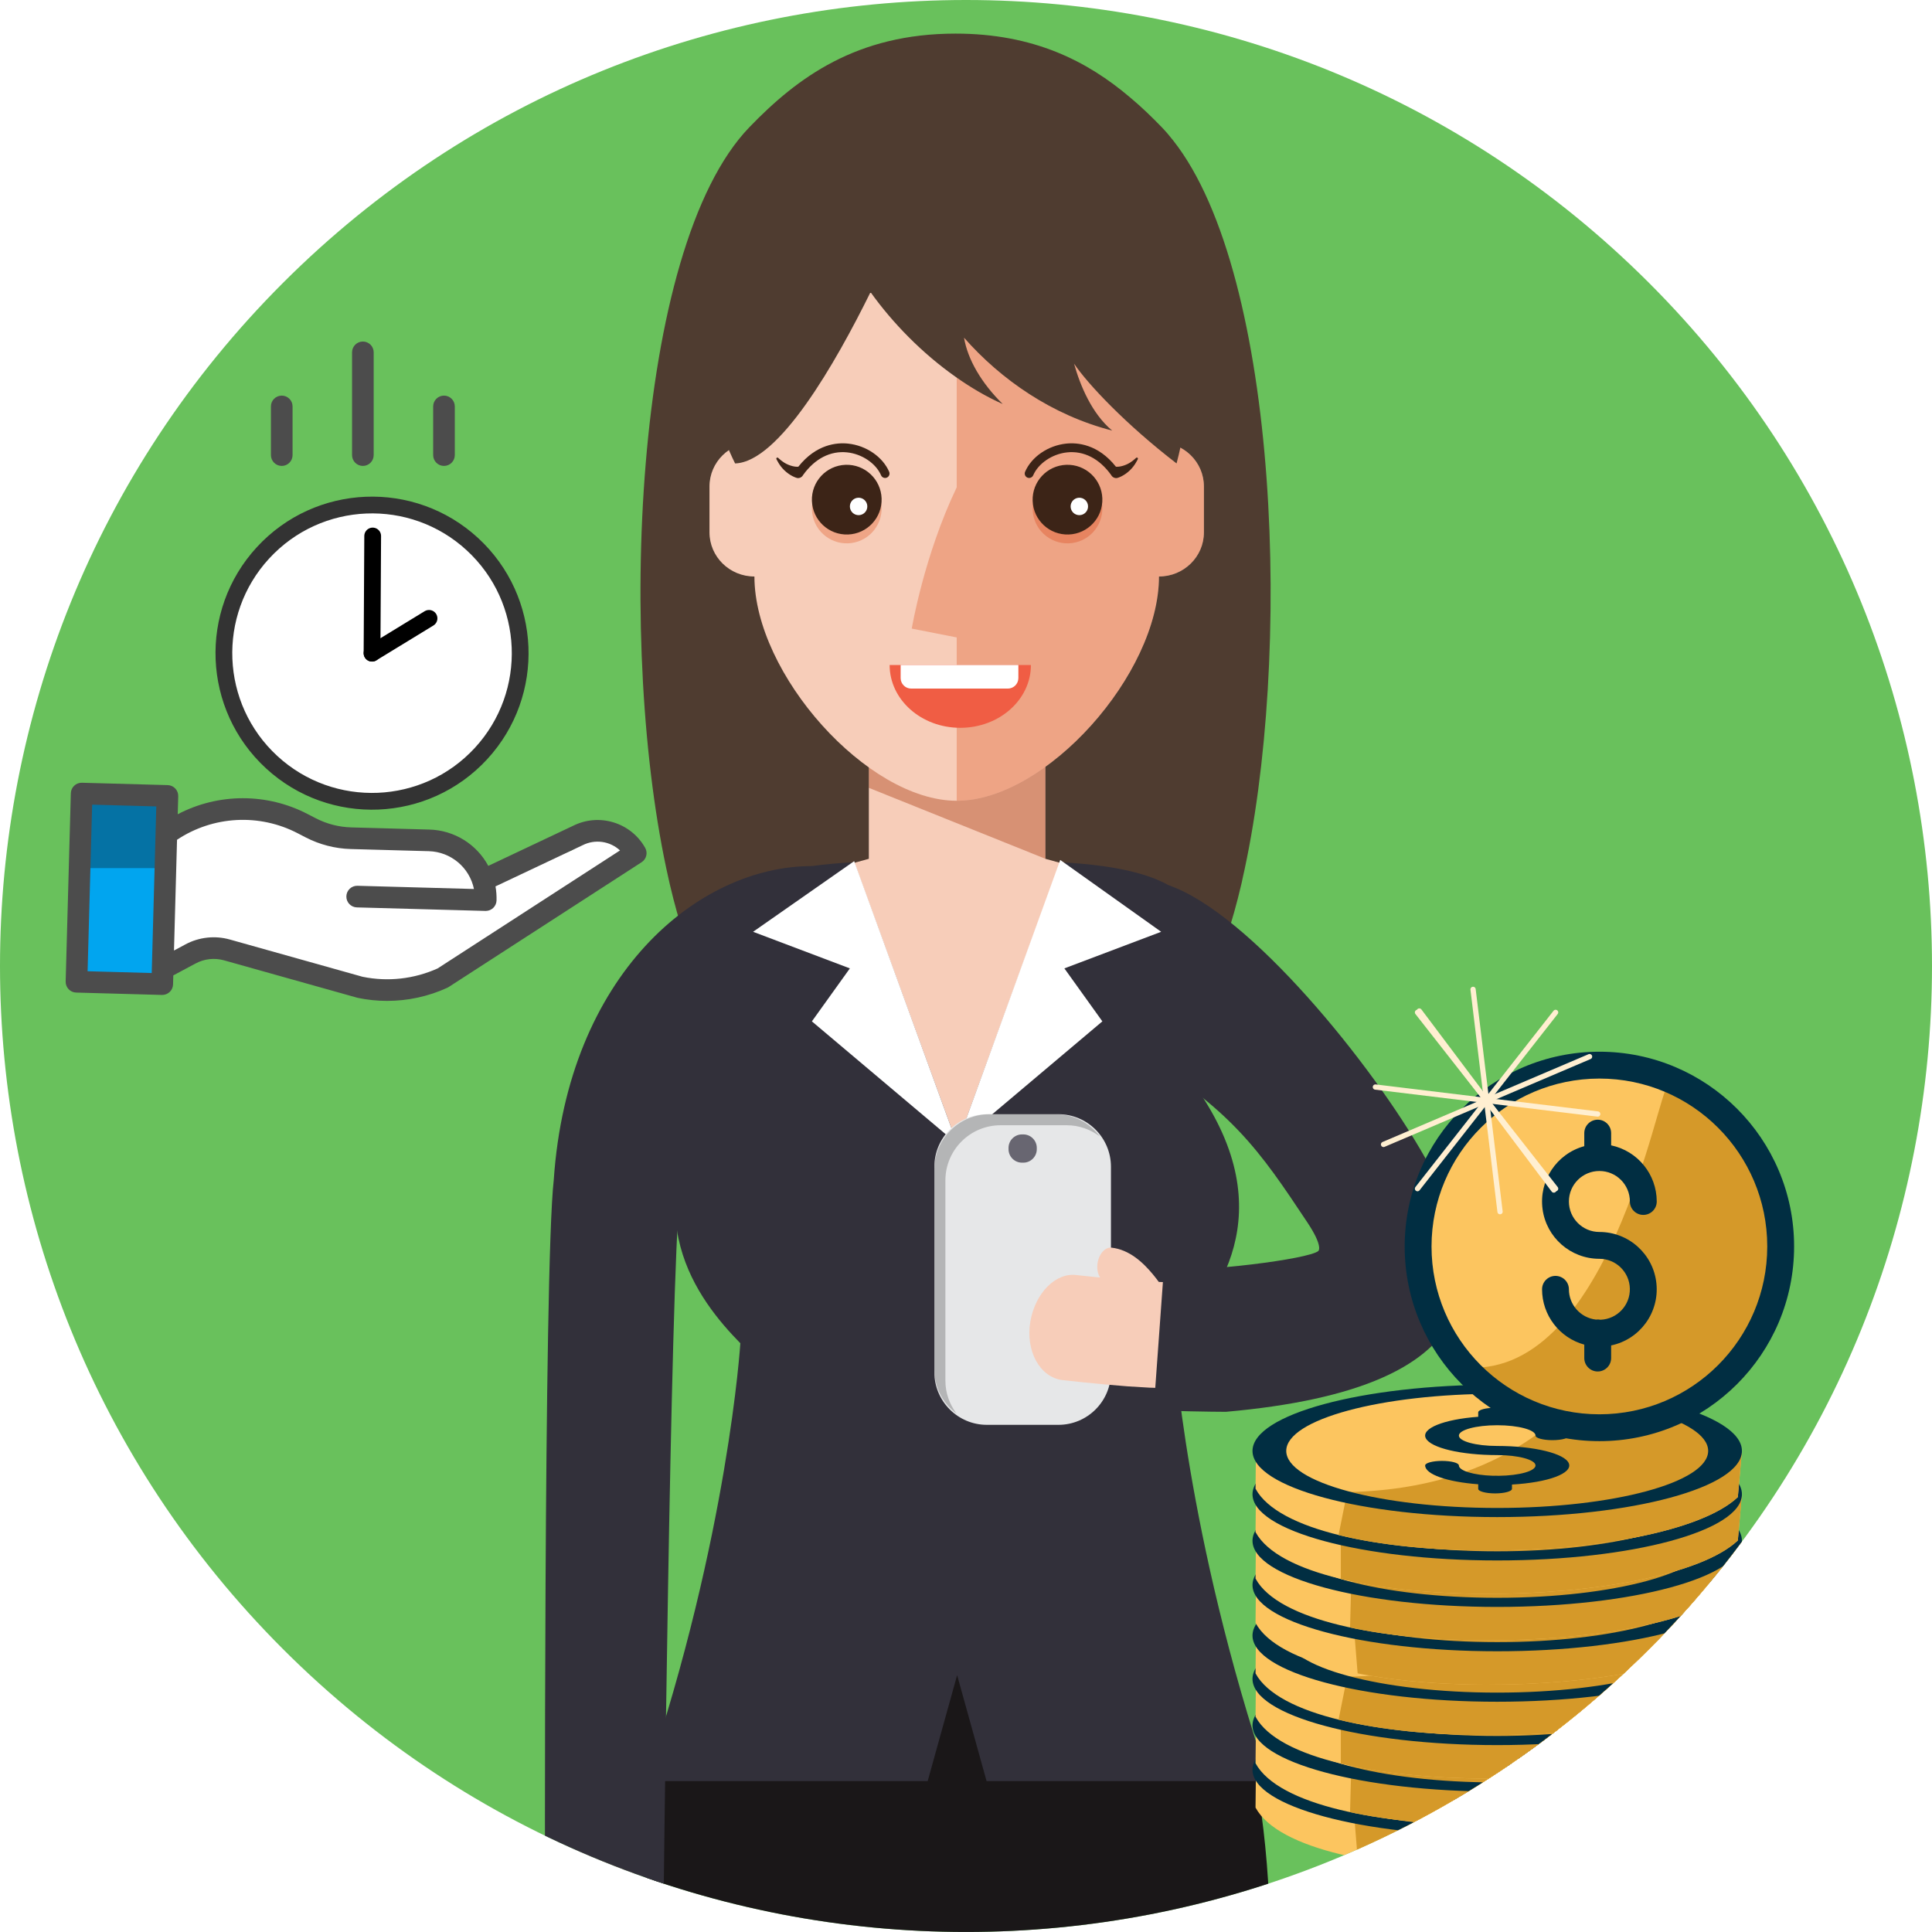 <?xml version="1.0" standalone="no"?>
<!DOCTYPE svg PUBLIC "-//W3C//DTD SVG 1.1//EN" "http://www.w3.org/Graphics/SVG/1.1/DTD/svg11.dtd">
<!--Generator: Xara Designer (www.xara.com), SVG filter version: 6.2.0.0-->
<svg stroke-width="0.501" stroke-linejoin="bevel" fill-rule="evenodd" xmlns:xlink="http://www.w3.org/1999/xlink" xmlns="http://www.w3.org/2000/svg" version="1.1" overflow="visible" width="811.4pt" height="811.389pt" viewBox="0 0 811.4 811.389" enable-background="new">
 <defs>
  <filter id="StainedFilter">
   <feBlend mode="multiply" in2="BackgroundImage" in="SourceGraphic" result="blend"/>
   <feComposite in="blend" in2="SourceAlpha" operator="in" result="comp"/>
  </filter>
 </defs>
 <g id="Document" fill="none" stroke="black" font-family="Times New Roman" font-size="16" transform="scale(1 -1)">
  <g id="Spread" transform="translate(0 -811.389)">
   <g id="Layer 1">
    <g id="Group">
     <g id="ClipView">
      <g id="ClipView_1" stroke-linejoin="miter" stroke="none">
       <g id="Group_1" fill="#69c15c" stroke-width="5.592" stroke-miterlimit="19.96">
        <path d="M 692.572,118.826 C 534.135,-39.609 277.263,-39.609 118.828,118.826 C -39.609,277.263 -39.609,534.13 118.828,692.565 C 277.263,850.997 534.135,850.997 692.572,692.565 C 851.009,534.13 851.009,277.263 692.572,118.826 Z" marker-start="none" marker-end="none"/>
       </g>
       <clipPath id="ClipPath">
        <path d="M 692.572,118.826 C 534.135,-39.609 277.263,-39.609 118.828,118.826 C -39.609,277.263 -39.609,534.13 118.828,692.565 C 277.263,850.997 534.135,850.997 692.572,692.565 C 851.009,534.13 851.009,277.263 692.572,118.826 Z"/>
       </clipPath>
       <g clip-path="url(#ClipPath)" stroke-miterlimit="79.84">
        <g id="Group_2">
         <path d="M 521.834,442.329 C 521.684,441.473 521.498,440.732 521.313,439.954 C 519.424,431.871 517.309,424.345 515.009,417.484 C 511.04,405.653 506.815,395.862 501.438,388.521 C 498.953,385.074 496.171,382.181 493.055,379.846 C 487.086,375.356 479.78,372.986 470.51,372.986 L 332.12,372.986 C 322.443,372.986 314.916,375.581 308.797,380.438 C 305.977,382.663 303.492,385.368 301.195,388.521 C 295.82,395.862 291.59,405.653 287.621,417.484 C 285.322,424.345 283.211,431.871 281.318,439.954 C 281.132,440.732 280.947,441.473 280.8,442.254 C 259.108,537.74 265.557,706.98 314.73,757.968 C 334.9,778.884 359.856,797.275 401.318,797.275 C 434.17,797.275 456.68,785.709 474.625,770.465 C 479.335,766.537 483.71,762.307 487.904,757.968 C 489.572,756.228 491.201,754.335 492.759,752.335 C 537.479,695.524 542.785,534.478 521.834,442.329 Z" fill="#4f3c30" stroke-width="4.414" marker-start="none" marker-end="none" stroke-miterlimit="19.96"/>
         <g id="Group_3" stroke-width="4.414" stroke-miterlimit="19.96">
          <path d="M 439.057,450.712 L 439.057,498.009 L 364.893,498.009 L 364.893,450.712 L 346.352,445.565 L 364.893,329.714 L 439.057,329.714 L 457.598,445.565 L 439.057,450.712 Z" fill="#f7cdb9" marker-start="none" marker-end="none"/>
          <mask id="TranspMask">
           <rect x="-10%" y="-10%" width="120%" height="120%" fill="#ffffff" stroke="none"/>
          </mask>
          <g id="Group_4" fill="#deb4a0" mask="url(#TranspMask)" filter="url(#StainedFilter)">
           <path d="M 364.893,497.7 L 364.893,480.51 L 439.057,450.712 L 439.057,497.7 L 364.893,497.7 Z" marker-start="none" marker-end="none"/>
          </g>
         </g>
         <path d="M 533.457,-22.366 C 535.541,79.804 509.701,119.508 509.701,119.508 L 294.248,119.508 C 294.248,119.508 268.378,79.852 270.475,-22.366 L 533.457,-22.366 Z" fill="#1a1718" stroke-width="4.414" marker-start="none" marker-end="none" stroke-miterlimit="19.96"/>
         <g id="Group_5">
          <path d="M 310.925,247.261 C 293.328,265.233 264.604,301.661 301.448,354.471 C 325.126,388.411 254.357,443.804 358.735,449.274 L 401.975,330.982 L 445.211,449.274 C 549.587,443.804 478.823,388.411 502.498,354.471 C 539.341,301.661 510.616,265.233 493.024,247.261 C 493.024,247.261 497.986,166.872 532.896,63.374 L 414.34,63.374 L 401.975,107.871 L 389.61,63.374 L 271.049,63.374 C 305.964,166.872 310.925,247.261 310.925,247.261 Z" fill="#32303a" stroke-width="4.414" marker-start="none" marker-end="none" stroke-miterlimit="19.96"/>
          <g id="Group_6" stroke-width="1.104" fill="#ffffff" stroke-miterlimit="19.96">
           <path d="M 487.666,420.057 L 447.015,404.686 L 462.97,382.437 L 401.97,330.982 L 445.277,450.227 L 487.666,420.057 Z" marker-start="none" marker-end="none"/>
           <path d="M 316.28,420.057 L 358.729,449.724 L 401.97,330.982 L 340.976,382.437 L 356.929,404.686 L 316.28,420.057 Z" marker-start="none" marker-end="none"/>
          </g>
          <g id="Group_7" stroke-width="4.414" stroke-miterlimit="19.96">
           <path d="M 466.577,235.059 L 466.577,321.371 C 466.577,333.561 456.697,343.439 444.505,343.439 L 414.485,343.439 C 402.297,343.439 392.412,333.561 392.412,321.371 L 392.412,235.059 C 392.412,222.87 402.297,212.985 414.485,212.985 L 444.505,212.985 C 456.697,212.985 466.577,222.87 466.577,235.059 Z" fill="#e6e7e8" marker-start="none" marker-end="none"/>
           <mask id="TranspMask_1">
            <rect x="-10%" y="-10%" width="120%" height="120%" fill="#ffffff" stroke="none"/>
           </mask>
           <g id="Group_8" fill="#c8c8c8" mask="url(#TranspMask_1)" filter="url(#StainedFilter)">
            <path d="M 415.59,343.439 L 443.4,343.439 C 450.984,343.439 457.659,339.745 461.884,334.117 C 458.012,337.017 453.254,338.805 448.036,338.805 L 420.224,338.805 C 407.427,338.805 397.049,328.431 397.049,315.633 L 397.049,231.527 C 397.049,226.313 398.837,221.554 401.741,217.679 C 396.108,221.908 392.412,228.578 392.412,236.163 L 392.412,320.267 C 392.412,333.066 402.792,343.439 415.59,343.439 Z" marker-start="none" marker-end="none"/>
           </g>
           <path d="M 435.428,328.743 L 435.428,329.309 C 435.428,332.417 432.885,334.96 429.778,334.96 L 429.212,334.96 C 426.105,334.96 423.563,332.417 423.563,329.309 L 423.563,328.743 C 423.563,325.636 426.105,323.093 429.212,323.093 L 429.778,323.093 C 432.885,323.093 435.428,325.636 435.428,328.743 Z" fill="#686671" marker-start="none" marker-end="none"/>
          </g>
          <g id="Group_9" stroke-width="4.414" stroke-miterlimit="19.96">
           <g id="Group_10" fill="#f7cdb9">
            <path d="M 452.053,275.889 C 452.053,275.889 466.016,274.335 476.858,273.532 C 479.556,273.367 482.253,273.205 484.782,273.054 C 487.281,272.976 489.615,272.905 491.616,272.842 C 495.554,272.861 498.176,272.868 498.176,272.868 L 499.213,228.383 C 499.213,228.383 495.924,228.371 490.994,228.349 C 488.583,228.423 485.776,228.508 482.769,228.599 C 479.821,228.777 476.677,228.967 473.529,229.156 C 461.072,230.084 446.151,231.783 446.151,231.783 C 436.571,233.037 430.673,244.202 432.704,256.27 C 434.757,268.433 443.44,277.01 452.053,275.889 Z" marker-start="none" marker-end="none"/>
            <path d="M 466.859,287.393 C 474.214,286.564 479.927,281.35 484.226,276.153 C 488.455,271.054 491.22,265.934 491.436,265.51 C 493.153,262.283 492.755,257.577 490.292,255.14 C 487.842,252.73 484.323,253.383 482.651,256.738 C 482.614,256.805 482.112,257.771 481.228,259.193 C 480.346,260.614 479.087,262.491 477.551,264.376 C 474.457,268.198 470.29,272.07 465.257,272.644 C 462.348,272.976 460.406,276.534 460.909,280.598 C 461.416,284.665 464.079,287.707 466.859,287.393 Z" marker-start="none" marker-end="none"/>
           </g>
           <path d="M 514.833,218.455 C 626.423,228.349 627.35,274.157 598.465,325.269 C 576.42,364.28 524.761,427.964 490.751,439.614 L 490.256,406.585 L 474.338,371.088 C 516.951,346.275 529.118,328.003 549.053,298.019 C 555.653,288.095 553.852,286.135 553.653,285.976 C 549.442,282.546 505.473,277.036 488.791,278.374 L 484.513,219.214 C 490.023,218.774 509.076,218.455 514.833,218.455 Z" fill="#32303a" marker-start="none" marker-end="none"/>
          </g>
          <g id="Group_11" stroke-width="4.414" stroke-miterlimit="19.96">
           <mask id="TranspMask_2">
            <rect x="-10%" y="-10%" width="120%" height="120%" fill="#ffffff" stroke="none"/>
           </mask>
           <g id="Group_12" fill="#f7cdb9" mask="url(#TranspMask_2)">
            <path d="M 266.524,-40.289 L 266.551,26.75 C 266.551,26.75 241.653,45.861 235.491,26.804 C 219.351,-23.124 239.701,-64.29 249.246,-64.29 C 258.79,-64.29 266.524,-53.55 266.524,-40.289 Z" marker-start="none" marker-end="none"/>
            <path d="M 278.169,-31.959 C 278.165,-7.202 267.138,10.13 266.462,10.859 C 263.8,13.719 259.968,13.035 257.911,9.336 C 255.854,5.64 256.34,0.338 258.993,-2.526 C 259.047,-2.583 259.509,-3.436 260.171,-4.933 C 260.838,-6.429 261.704,-8.575 262.564,-11.219 C 264.285,-16.511 265.977,-23.812 265.977,-31.959 C 265.977,-36.633 268.705,-40.42 272.072,-40.42 C 275.441,-40.42 278.169,-36.629 278.169,-31.959 Z" marker-start="none" marker-end="none"/>
           </g>
           <path d="M 278.59,3.812 L 228.898,3.927 C 228.898,3.927 228.268,277.92 232.567,315.88 C 238.439,402.086 293.135,447.653 340.976,447.653 C 340.976,447.653 300.551,424.336 313.543,403.292 C 307.256,383.1 314.709,362.55 309.367,357.425 C 292.447,341.184 288.694,337.71 285.537,309.867 C 281.503,274.295 278.59,3.812 278.59,3.812 Z" fill="#32303a" marker-start="none" marker-end="none"/>
          </g>
         </g>
         <g id="Group_13">
          <g id="Group_14">
           <path d="M 486.748,625.634 L 486.748,664.199 C 486.748,705.156 439.33,756.905 401.798,756.905 C 364.262,756.905 316.844,705.156 316.844,664.199 L 316.844,625.634 C 306.419,625.634 297.968,617.329 297.968,607.093 L 297.968,587.81 C 297.968,577.568 306.419,569.269 316.844,569.269 C 316.844,528.307 364.262,475.081 401.798,475.081 C 439.33,475.081 486.748,528.307 486.748,569.269 C 497.173,569.269 505.627,577.568 505.627,587.81 L 505.627,607.093 C 505.627,617.329 497.173,625.634 486.748,625.634 Z" fill="#f7cdb9" stroke-width="4.414" marker-start="none" marker-end="none" stroke-miterlimit="19.96"/>
           <mask id="TranspMask_3">
            <rect x="-10%" y="-10%" width="120%" height="120%" fill="#cccccc" stroke="none"/>
           </mask>
           <g id="Group_15" stroke-width="1.104" fill="#f6ccb8" stroke-miterlimit="19.96" mask="url(#TranspMask_3)" filter="url(#StainedFilter)">
            <path d="M 401.798,543.683 L 401.798,475.081 C 439.33,475.081 486.748,528.307 486.748,569.269 C 497.173,569.269 505.627,577.568 505.627,587.81 L 505.627,607.093 C 505.627,617.329 497.173,625.634 486.748,625.634 L 486.748,664.199 C 486.748,705.156 439.33,756.905 401.798,756.905 L 401.798,606.722 C 388.025,577.952 382.918,547.391 382.918,547.391 L 401.798,543.683 Z" marker-start="none" marker-end="none"/>
           </g>
           <g id="Group_16">
            <g id="Group_17">
             <mask id="TranspMask_4">
              <rect x="-10%" y="-10%" width="120%" height="120%" fill="#ffffff" stroke="none"/>
             </mask>
             <g id="Group_18" stroke-width="4.414" fill="#f7cdb9" stroke-miterlimit="19.96" mask="url(#TranspMask_4)" filter="url(#StainedFilter)">
              <path d="M 370.256,598.348 C 370.539,590.264 364.218,583.48 356.134,583.201 C 348.047,582.919 341.266,589.24 340.984,597.323 C 340.7,605.407 347.027,612.187 355.11,612.469 C 363.193,612.752 369.973,606.431 370.256,598.348 Z" marker-start="none" marker-end="none"/>
             </g>
             <path d="M 370.256,602.056 C 370.539,593.972 364.218,587.188 356.134,586.91 C 348.047,586.627 341.266,592.949 340.984,601.032 C 340.7,609.114 347.027,615.895 355.11,616.178 C 363.193,616.461 369.973,610.139 370.256,602.056 Z" fill="#3c2417" stroke-width="1.104" marker-start="none" marker-end="none" stroke-miterlimit="19.96"/>
             <path d="M 364.253,598.824 C 364.324,596.803 362.742,595.107 360.722,595.036 C 358.699,594.966 357.004,596.547 356.934,598.568 C 356.863,600.59 358.443,602.284 360.465,602.356 C 362.487,602.427 364.182,600.847 364.253,598.824 Z" fill="#ffffff" stroke-width="1.104" marker-start="none" marker-end="none" stroke-miterlimit="19.96"/>
             <path d="M 373.436,613.242 C 370.733,619.514 363.811,624.275 356.209,625.082 C 351.548,625.59 342.802,624.901 335.29,615.388 C 334.927,615.356 334.596,615.348 334.177,615.392 C 333.342,615.467 332.181,615.736 331.047,616.222 C 328.742,617.149 326.822,619.091 326.822,619.091 C 326.69,619.22 326.472,619.267 326.296,619.184 C 326.067,619.074 325.975,618.799 326.084,618.57 C 326.084,618.57 326.371,617.935 326.928,617.021 C 327.47,616.098 328.327,614.907 329.418,613.869 C 330.499,612.823 331.789,611.932 332.875,611.392 C 333.413,611.114 333.904,610.924 334.265,610.796 C 334.613,610.673 334.98,610.607 334.919,610.611 C 335.928,610.509 336.848,611.052 337.289,611.899 C 342.211,618.774 348.793,622.155 355.816,621.396 C 362.027,620.734 367.872,616.778 370.027,611.771 C 370.437,610.832 371.528,610.399 372.464,610.806 C 373.405,611.211 373.837,612.303 373.436,613.242 Z" fill="#3c2417" stroke-width="1.104" marker-start="none" marker-end="none" stroke-miterlimit="19.96"/>
            </g>
            <g id="Group_19">
             <mask id="TranspMask_5">
              <rect x="-10%" y="-10%" width="120%" height="120%" fill="#ffffff" stroke="none"/>
             </mask>
             <g id="Group_20" stroke-width="4.414" fill="#f7cdb9" stroke-miterlimit="19.96" mask="url(#TranspMask_5)" filter="url(#StainedFilter)">
              <path d="M 462.962,598.348 C 463.244,590.264 456.923,583.48 448.84,583.201 C 440.752,582.919 433.971,589.24 433.69,597.323 C 433.406,605.407 439.733,612.187 447.815,612.469 C 455.898,612.752 462.679,606.431 462.962,598.348 Z" marker-start="none" marker-end="none"/>
             </g>
             <path d="M 462.962,602.056 C 463.244,593.972 456.923,587.188 448.84,586.91 C 440.752,586.627 433.971,592.949 433.69,601.032 C 433.406,609.114 439.733,615.895 447.815,616.178 C 455.898,616.461 462.679,610.139 462.962,602.056 Z" fill="#3c2417" stroke-width="1.104" marker-start="none" marker-end="none" stroke-miterlimit="19.96"/>
             <path d="M 456.957,598.824 C 457.028,596.803 455.448,595.107 453.426,595.036 C 451.405,594.966 449.709,596.547 449.638,598.568 C 449.567,600.59 451.149,602.284 453.17,602.356 C 455.193,602.427 456.887,600.847 456.957,598.824 Z" fill="#ffffff" stroke-width="1.104" marker-start="none" marker-end="none" stroke-miterlimit="19.96"/>
             <path d="M 430.514,613.242 C 433.216,619.514 440.138,624.275 447.74,625.082 C 452.397,625.59 461.142,624.901 468.656,615.388 C 469.019,615.356 469.349,615.348 469.769,615.392 C 470.604,615.467 471.764,615.736 472.899,616.222 C 475.208,617.149 477.123,619.091 477.123,619.091 C 477.261,619.22 477.477,619.267 477.653,619.184 C 477.878,619.074 477.97,618.799 477.861,618.57 C 477.861,618.57 477.573,617.935 477.018,617.021 C 476.475,616.098 475.619,614.907 474.527,613.869 C 473.45,612.823 472.162,611.932 471.076,611.392 C 470.537,611.114 470.047,610.924 469.684,610.796 C 469.336,610.673 468.969,610.607 469.032,610.611 C 468.021,610.509 467.101,611.052 466.656,611.899 C 461.734,618.774 455.156,622.155 448.128,621.396 C 441.922,620.734 436.078,616.778 433.922,611.771 C 433.508,610.832 432.418,610.399 431.482,610.806 C 430.546,611.211 430.109,612.303 430.514,613.242 Z" fill="#3c2417" stroke-width="1.104" marker-start="none" marker-end="none" stroke-miterlimit="19.96"/>
            </g>
           </g>
          </g>
          <path d="M 451.082,658.658 C 453.602,649.609 458.534,637.671 467.097,630.552 C 441.882,637 420.414,651.909 404.876,669.563 C 406.398,660.438 412.181,650.5 421.115,641.711 C 414.331,644.718 407.732,648.611 401.427,653.061 C 387.371,662.923 374.879,675.717 365.608,688.695 C 350.921,658.919 327.153,617.312 308.722,616.756 C 283.524,667.505 280.985,778.235 401.312,778.235 C 521.643,778.235 503.588,652.465 494.133,616.756 C 472.996,632.996 456.9,650.02 451.082,658.658 Z" fill="#4f3c30" stroke-width="4.414" marker-start="none" marker-end="none" stroke-miterlimit="19.96"/>
          <g id="Group_21" stroke-width="1.104" stroke-miterlimit="19.96">
           <path d="M 432.961,532.09 C 432.961,517.526 419.681,505.722 403.295,505.722 C 386.912,505.722 373.629,517.526 373.629,532.09 L 432.961,532.09 Z" fill="#f05d44" marker-start="none" marker-end="none"/>
           <path d="M 423.279,522.201 L 382.666,522.201 C 380.228,522.201 378.252,524.179 378.252,526.617 L 378.252,532.09 L 427.694,532.09 L 427.694,526.617 C 427.694,524.179 425.715,522.201 423.279,522.201 Z" fill="#ffffff" marker-start="none" marker-end="none"/>
          </g>
         </g>
        </g>
       </g>
      </g>
      <clipPath id="ClipPath_1">
       <path d="M 397.182,0.088 L 396.501,0.109 L 395.966,0.115 L 393.648,0.198 L 388.668,0.354 L 387.312,0.425 L 386.237,0.463 L 383.877,0.604 L 380.161,0.798 L 378.099,0.949 L 376.518,1.044 L 374.489,1.213 L 371.663,1.42 L 368.841,1.686 L 366.812,1.856 L 365.238,2.026 L 363.176,2.22 L 359.473,2.647 L 357.124,2.9 L 356.06,3.041 L 354.705,3.197 L 349.749,3.874 L 347.458,4.177 L 346.932,4.259 L 346.252,4.352 C 340.623,5.181 335.008,6.129 329.412,7.195 L 328.736,7.331 L 328.213,7.426 L 325.963,7.89 L 321.031,8.883 L 319.692,9.182 L 318.642,9.399 L 316.349,9.929 L 312.681,10.749 L 310.653,11.247 L 309.112,11.603 L 307.146,12.108 L 304.363,12.792 L 301.596,13.534 L 299.627,14.04 L 298.109,14.47 L 296.082,15.013 L 292.456,16.069 L 290.191,16.709 L 289.171,17.025 L 287.84,17.412 L 282.99,18.936 L 280.81,19.61 L 280.312,19.778 L 279.641,19.988 C 276.915,20.877 274.197,21.795 271.487,22.743 C 268.389,23.826 265.302,24.948 262.226,26.108 L 260.182,26.908 L 253.034,29.705 L 252.72,29.837 L 252.462,29.938 L 249.854,31.04 L 243.914,33.535 L 243.305,33.808 L 242.779,34.03 L 236.916,36.678 L 234.871,37.597 L 234.672,37.692 L 234.377,37.825 C 192.545,57.302 153.349,84.302 118.828,118.826 C -39.609,277.263 -39.609,534.13 118.828,692.565 C 277.263,850.997 534.135,850.997 692.572,692.565 C 851.009,534.13 851.009,277.263 692.572,118.826 C 648.011,74.266 595.664,42.238 539.911,22.743 C 537.2,21.795 534.482,20.877 531.756,19.988 L 531.097,19.781 L 530.588,19.61 L 528.362,18.922 L 523.557,17.412 L 522.238,17.028 L 521.206,16.709 L 518.917,16.062 L 515.315,15.013 L 513.302,14.473 L 511.771,14.04 L 509.786,13.53 L 507.034,12.792 L 504.266,12.112 L 502.286,11.603 L 500.734,11.244 L 498.716,10.749 L 495.066,9.933 L 492.755,9.399 L 491.698,9.181 L 490.366,8.883 L 485.46,7.895 L 483.185,7.426 L 482.656,7.33 L 481.985,7.195 C 476.389,6.129 470.774,5.181 465.145,4.352 L 464.469,4.26 L 463.939,4.177 L 461.632,3.872 L 456.692,3.197 L 455.341,3.041 L 454.274,2.9 L 451.917,2.646 L 448.221,2.22 L 446.163,2.026 L 444.586,1.856 L 442.552,1.686 L 439.734,1.42 L 436.913,1.214 L 434.88,1.044 L 433.295,0.949 L 431.236,0.798 L 427.524,0.605 L 425.16,0.463 L 424.084,0.425 L 422.729,0.354 L 417.753,0.198 L 415.432,0.115 L 414.896,0.109 L 422.729,0.354 C 414.218,-0.001 405.697,-0.09 397.182,0.088 Z"/>
      </clipPath>
      <g clip-path="url(#ClipPath_1)">
       <g id="Group_22">
        <g id="Group_23" stroke-linejoin="miter" stroke="none" stroke-miterlimit="79.84">
         <g id="Group_24">
          <g id="Group_25">
           <g id="Group_26">
            <g id="ClipView_2" stroke-width="1.406">
             <path d="M 527.419,63.555 L 527.295,52.247 C 546.431,16.957 698.797,19.505 729.852,48.728 L 731.572,68.147 L 527.419,63.555 Z" fill="#fcc55f" marker-start="none" marker-end="none"/>
             <clipPath id="ClipPath_2">
              <path d="M 527.419,63.555 L 527.295,52.247 C 546.431,16.957 698.797,19.505 729.852,48.728 L 731.572,68.147 L 527.419,63.555 Z"/>
             </clipPath>
             <g clip-path="url(#ClipPath_2)" stroke-miterlimit="3.501">
              <path d="M 567.782,60.717 L 571.806,10.903 L 693.951,10.471 L 723.682,29.861 L 743.07,65.407 L 742.424,86.089 L 567.782,60.717 Z" fill="#d59929" marker-start="none" marker-end="none"/>
             </g>
            </g>
            <g id="Group_27">
             <g id="Group_28">
              <path d="M 572.227,91.106 C 619.068,99.555 682.428,96.126 713.655,83.453 C 744.881,70.779 732.209,53.636 685.368,45.187 C 638.527,36.739 575.167,40.167 543.94,52.841 C 512.714,65.514 525.386,82.657 572.227,91.106 Z" fill="#fcc55f" stroke-width="1.406" marker-start="none" marker-end="none" stroke-miterlimit="3.501"/>
              <path d="M 555.692,50.931 C 633.527,48.424 659.827,90.545 664.755,90.978 C 762.473,82.652 747.693,42.402 632.17,40.585 C 597.838,40.046 582.779,46.601 555.692,50.931 Z" fill="#d59929" stroke-width="0.932" marker-start="none" marker-end="none" stroke-miterlimit="3.501"/>
             </g>
             <g id="Group_29" fill-rule="evenodd" stroke-width="0.932" fill="#012e42" stroke-miterlimit="3.501">
              <path d="M 629.385,57.679 C 628.586,57.723 627.769,57.732 626.957,57.7 C 618.84,57.956 612.72,59.812 612.703,62.025 C 612.703,63.083 609.531,63.939 605.614,63.939 C 601.704,63.939 598.533,63.083 598.533,62.025 C 598.55,58.333 607.673,55.101 620.82,54.125 L 620.82,52.207 C 620.82,51.15 623.992,50.288 627.913,50.288 C 631.824,50.288 634.996,51.15 634.996,52.207 L 634.996,54.009 C 650.177,54.867 660.491,58.694 658.893,62.866 C 657.301,67.038 644.305,70.211 628.797,70.212 C 619.906,70.212 612.703,72.162 612.703,74.566 C 612.703,76.971 619.906,78.919 628.797,78.919 C 637.689,78.919 644.893,76.971 644.893,74.566 C 644.893,73.505 648.059,72.648 651.974,72.648 C 655.897,72.648 659.068,73.505 659.068,74.566 C 659.044,78.44 649.009,81.782 634.996,82.582 L 634.996,84.326 C 634.996,85.387 631.824,86.245 627.913,86.245 C 623.992,86.245 620.82,85.387 620.82,84.326 L 620.82,82.465 C 606.202,81.385 596.783,77.544 598.798,73.476 C 600.809,69.413 613.634,66.378 628.797,66.379 C 637.562,66.379 644.716,64.48 644.881,62.106 C 645.044,59.733 638.149,57.763 629.385,57.679 Z M 629.385,57.679"/>
              <path d="M 526.024,68.147 C 526.024,52.79 572.027,40.338 628.797,40.338 C 685.556,40.338 731.572,52.79 731.572,68.147 C 731.572,83.505 685.556,95.956 628.797,95.956 C 572.057,95.938 526.09,83.497 526.024,68.147 Z M 628.797,92.12 C 677.736,92.12 717.395,81.386 717.395,68.147 C 717.395,54.907 677.736,44.174 628.797,44.174 C 579.866,44.174 540.194,54.907 540.194,68.147 C 540.248,81.381 579.889,92.105 628.797,92.12 Z M 628.797,92.12"/>
             </g>
            </g>
           </g>
           <g id="Group_30">
            <g id="ClipView_3" stroke-width="1.406">
             <path d="M 527.419,82.178 L 527.295,70.87 C 546.431,35.58 698.797,38.128 729.852,67.351 L 731.572,86.77 L 527.419,82.178 Z" fill="#fcc55f" marker-start="none" marker-end="none"/>
             <clipPath id="ClipPath_3">
              <path d="M 527.419,82.178 L 527.295,70.87 C 546.431,35.58 698.797,38.128 729.852,67.351 L 731.572,86.77 L 527.419,82.178 Z"/>
             </clipPath>
             <g clip-path="url(#ClipPath_3)" stroke-miterlimit="3.501">
              <path d="M 567.782,79.34 L 566.425,29.545 L 693.951,29.094 L 723.682,48.484 L 743.07,84.031 L 742.424,104.712 L 567.782,79.34 Z" fill="#d59929" marker-start="none" marker-end="none"/>
             </g>
            </g>
            <g id="Group_31">
             <g id="Group_32">
              <path d="M 572.227,109.729 C 619.068,118.178 682.428,114.75 713.655,102.076 C 744.881,89.403 732.209,72.259 685.368,63.811 C 638.527,55.362 575.167,58.79 543.94,71.464 C 512.714,84.137 525.386,101.281 572.227,109.729 Z" fill="#fcc55f" stroke-width="1.406" marker-start="none" marker-end="none" stroke-miterlimit="3.501"/>
              <path d="M 555.692,69.554 C 633.527,67.047 659.827,109.169 664.755,109.601 C 762.473,101.275 747.693,61.025 632.17,59.208 C 597.838,58.669 582.779,65.224 555.692,69.554 Z" fill="#d59929" stroke-width="0.932" marker-start="none" marker-end="none" stroke-miterlimit="3.501"/>
             </g>
             <g id="Group_33" fill-rule="evenodd" stroke-width="0.932" fill="#012e42" stroke-miterlimit="3.501">
              <path d="M 629.385,76.302 C 628.586,76.346 627.769,76.355 626.957,76.323 C 618.84,76.58 612.72,78.436 612.703,80.648 C 612.703,81.706 609.531,82.562 605.614,82.562 C 601.704,82.562 598.533,81.706 598.533,80.648 C 598.55,76.956 607.673,73.725 620.82,72.748 L 620.82,70.83 C 620.82,69.773 623.992,68.911 627.913,68.911 C 631.824,68.911 634.996,69.773 634.996,70.83 L 634.996,72.632 C 650.177,73.49 660.491,77.317 658.893,81.489 C 657.301,85.661 644.305,88.835 628.797,88.836 C 619.906,88.836 612.703,90.785 612.703,93.189 C 612.703,95.594 619.906,97.542 628.797,97.542 C 637.689,97.542 644.893,95.594 644.893,93.189 C 644.893,92.128 648.059,91.272 651.974,91.272 C 655.897,91.272 659.068,92.128 659.068,93.189 C 659.044,97.063 649.009,100.405 634.996,101.205 L 634.996,102.95 C 634.996,104.01 631.824,104.868 627.913,104.868 C 623.992,104.868 620.82,104.01 620.82,102.95 L 620.82,101.089 C 606.202,100.008 596.783,96.167 598.798,92.099 C 600.809,88.036 613.634,85.001 628.797,85.002 C 637.562,85.002 644.716,83.103 644.881,80.729 C 645.044,78.357 638.149,76.386 629.385,76.302 Z M 629.385,76.302"/>
              <path d="M 526.024,86.77 C 526.024,71.413 572.027,58.961 628.797,58.961 C 685.556,58.961 731.572,71.413 731.572,86.77 C 731.572,102.129 685.556,114.579 628.797,114.579 C 572.057,114.561 526.09,102.12 526.024,86.77 Z M 628.797,110.743 C 677.736,110.743 717.395,100.01 717.395,86.77 C 717.395,73.529 677.736,62.797 628.797,62.797 C 579.866,62.797 540.194,73.529 540.194,86.77 C 540.248,100.004 579.889,110.728 628.797,110.743 Z M 628.797,110.743"/>
             </g>
            </g>
           </g>
           <g id="Group_34">
            <g id="ClipView_4" stroke-width="1.406">
             <path d="M 527.419,101.7 L 527.295,90.391 C 546.431,55.101 698.797,57.649 729.852,86.872 L 731.572,106.291 L 527.419,101.7 Z" fill="#fcc55f" marker-start="none" marker-end="none"/>
             <clipPath id="ClipPath_4">
              <path d="M 527.419,101.7 L 527.295,90.391 C 546.431,55.101 698.797,57.649 729.852,86.872 L 731.572,106.291 L 527.419,101.7 Z"/>
             </clipPath>
             <g clip-path="url(#ClipPath_4)" stroke-miterlimit="3.501">
              <path d="M 563.117,101.115 L 563.117,49.077 L 693.951,48.615 L 723.682,68.005 L 743.07,103.551 L 742.424,124.233 L 563.117,101.115 Z" fill="#d59929" marker-start="none" marker-end="none"/>
             </g>
            </g>
            <g id="Group_35">
             <g id="Group_36">
              <path d="M 572.227,129.25 C 619.068,137.699 682.428,134.27 713.655,121.597 C 744.881,108.923 732.209,91.78 685.368,83.331 C 638.527,74.883 575.167,78.311 543.94,90.985 C 512.714,103.658 525.386,120.801 572.227,129.25 Z" fill="#fcc55f" stroke-width="1.406" marker-start="none" marker-end="none" stroke-miterlimit="3.501"/>
              <path d="M 555.692,89.076 C 633.527,86.567 659.827,128.689 664.755,129.123 C 762.473,120.796 747.693,80.547 632.17,78.729 C 597.838,78.19 582.779,84.744 555.692,89.076 Z" fill="#d59929" stroke-width="0.932" marker-start="none" marker-end="none" stroke-miterlimit="3.501"/>
             </g>
             <g id="Group_37" fill-rule="evenodd" stroke-width="0.932" fill="#012e42" stroke-miterlimit="3.501">
              <path d="M 629.385,95.823 C 628.586,95.868 627.769,95.876 626.957,95.844 C 618.84,96.1 612.72,97.956 612.703,100.169 C 612.703,101.226 609.531,102.083 605.614,102.083 C 601.704,102.083 598.533,101.226 598.533,100.169 C 598.55,96.477 607.673,93.245 620.82,92.269 L 620.82,90.351 C 620.82,89.294 623.992,88.431 627.913,88.431 C 631.824,88.431 634.996,89.294 634.996,90.351 L 634.996,92.152 C 650.177,93.011 660.491,96.838 658.893,101.011 C 657.301,105.183 644.305,108.355 628.797,108.356 C 619.906,108.356 612.703,110.306 612.703,112.711 C 612.703,115.115 619.906,117.064 628.797,117.064 C 637.689,117.064 644.893,115.115 644.893,112.711 C 644.893,111.649 648.059,110.792 651.974,110.792 C 655.897,110.792 659.068,111.649 659.068,112.711 C 659.044,116.583 649.009,119.926 634.996,120.725 L 634.996,122.471 C 634.996,123.532 631.824,124.389 627.913,124.389 C 623.992,124.389 620.82,123.532 620.82,122.471 L 620.82,120.609 C 606.202,119.528 596.783,115.689 598.798,111.62 C 600.809,107.556 613.634,104.522 628.797,104.524 C 637.562,104.524 644.716,102.624 644.881,100.251 C 645.044,97.877 638.149,95.908 629.385,95.823 Z M 629.385,95.823"/>
              <path d="M 526.024,106.291 C 526.024,90.934 572.027,78.483 628.797,78.483 C 685.556,78.483 731.572,90.934 731.572,106.291 C 731.572,121.649 685.556,134.099 628.797,134.099 C 572.057,134.082 526.09,121.641 526.024,106.291 Z M 628.797,130.264 C 677.736,130.264 717.395,119.53 717.395,106.291 C 717.395,93.051 677.736,82.318 628.797,82.318 C 579.866,82.318 540.194,93.051 540.194,106.291 C 540.248,119.524 579.889,130.248 628.797,130.264 Z M 628.797,130.264"/>
             </g>
            </g>
           </g>
           <g id="Group_38">
            <g id="ClipView_5" stroke-width="1.406">
             <path d="M 527.419,119.909 L 527.295,108.6 C 546.431,73.311 698.797,75.858 729.852,105.082 L 731.572,124.5 L 527.419,119.909 Z" fill="#fcc55f" marker-start="none" marker-end="none"/>
             <clipPath id="ClipPath_5">
              <path d="M 527.419,119.909 L 527.295,108.6 C 546.431,73.311 698.797,75.858 729.852,105.082 L 731.572,124.5 L 527.419,119.909 Z"/>
             </clipPath>
             <g clip-path="url(#ClipPath_5)" stroke-miterlimit="3.501">
              <path d="M 567.782,117.071 L 557.765,67.305 L 693.951,66.825 L 723.682,86.215 L 743.07,121.761 L 742.424,142.443 L 567.782,117.071 Z" fill="#d59929" marker-start="none" marker-end="none"/>
             </g>
            </g>
            <g id="Group_39">
             <g id="Group_40">
              <path d="M 572.227,147.46 C 619.068,155.909 682.428,152.48 713.655,139.806 C 744.881,127.133 732.209,109.99 685.368,101.541 C 638.527,93.092 575.167,96.521 543.94,109.194 C 512.714,121.868 525.386,139.011 572.227,147.46 Z" fill="#fcc55f" stroke-width="1.406" marker-start="none" marker-end="none" stroke-miterlimit="3.501"/>
              <path d="M 555.692,107.285 C 633.527,104.777 659.827,146.899 664.755,147.332 C 762.473,139.005 747.693,98.756 632.17,96.939 C 597.838,96.4 582.779,102.955 555.692,107.285 Z" fill="#d59929" stroke-width="0.932" marker-start="none" marker-end="none" stroke-miterlimit="3.501"/>
             </g>
             <g id="Group_41" fill-rule="evenodd" stroke-width="0.932" fill="#012e42" stroke-miterlimit="3.501">
              <path d="M 629.385,114.033 C 628.586,114.077 627.769,114.085 626.957,114.054 C 618.84,114.31 612.72,116.166 612.703,118.379 C 612.703,119.437 609.531,120.293 605.614,120.293 C 601.704,120.293 598.533,119.437 598.533,118.379 C 598.55,114.686 607.673,111.454 620.82,110.478 L 620.82,108.56 C 620.82,107.503 623.992,106.642 627.913,106.642 C 631.824,106.642 634.996,107.503 634.996,108.56 L 634.996,110.363 C 650.177,111.22 660.491,115.048 658.893,119.22 C 657.301,123.392 644.305,126.564 628.797,126.566 C 619.906,126.566 612.703,128.515 612.703,130.92 C 612.703,133.325 619.906,135.273 628.797,135.273 C 637.689,135.273 644.893,133.325 644.893,130.92 C 644.893,129.859 648.059,129.003 651.974,129.003 C 655.897,129.003 659.068,129.859 659.068,130.92 C 659.044,134.793 649.009,138.135 634.996,138.935 L 634.996,140.68 C 634.996,141.741 631.824,142.598 627.913,142.598 C 623.992,142.598 620.82,141.741 620.82,140.68 L 620.82,138.819 C 606.202,137.739 596.783,133.898 598.798,129.83 C 600.809,125.767 613.634,122.732 628.797,122.733 C 637.562,122.733 644.716,120.833 644.881,118.46 C 645.044,116.087 638.149,114.117 629.385,114.033 Z M 629.385,114.033"/>
              <path d="M 526.024,124.5 C 526.024,109.144 572.027,96.692 628.797,96.692 C 685.556,96.692 731.572,109.144 731.572,124.5 C 731.572,139.858 685.556,152.31 628.797,152.31 C 572.057,152.291 526.09,139.851 526.024,124.5 Z M 628.797,148.473 C 677.736,148.473 717.395,137.739 717.395,124.5 C 717.395,111.26 677.736,100.527 628.797,100.527 C 579.866,100.527 540.194,111.26 540.194,124.5 C 540.248,137.734 579.889,148.459 628.797,148.473 Z M 628.797,148.473"/>
             </g>
            </g>
           </g>
          </g>
          <g id="Group_42">
           <g id="Group_43">
            <g id="ClipView_6" stroke-width="1.406">
             <path d="M 527.419,141.105 L 527.295,129.796 C 546.431,94.507 698.797,97.054 729.852,126.277 L 731.572,145.696 L 527.419,141.105 Z" fill="#fcc55f" marker-start="none" marker-end="none"/>
             <clipPath id="ClipPath_6">
              <path d="M 527.419,141.105 L 527.295,129.796 C 546.431,94.507 698.797,97.054 729.852,126.277 L 731.572,145.696 L 527.419,141.105 Z"/>
             </clipPath>
             <g clip-path="url(#ClipPath_6)" stroke-miterlimit="3.501">
              <path d="M 567.782,138.267 L 571.806,88.452 L 693.951,88.02 L 723.682,107.411 L 743.07,142.957 L 742.424,163.639 L 567.782,138.267 Z" fill="#d59929" marker-start="none" marker-end="none"/>
             </g>
            </g>
            <g id="Group_44">
             <g id="Group_45">
              <path d="M 572.227,168.656 C 619.068,177.105 682.428,173.676 713.655,161.002 C 744.881,148.329 732.209,131.186 685.368,122.737 C 638.527,114.288 575.167,117.717 543.94,130.39 C 512.714,143.064 525.386,160.207 572.227,168.656 Z" fill="#fcc55f" stroke-width="1.406" marker-start="none" marker-end="none" stroke-miterlimit="3.501"/>
              <path d="M 555.692,128.481 C 633.527,125.973 659.827,168.094 664.755,168.528 C 762.473,160.201 747.693,119.952 632.17,118.135 C 597.838,117.596 582.779,124.151 555.692,128.481 Z" fill="#d59929" stroke-width="0.932" marker-start="none" marker-end="none" stroke-miterlimit="3.501"/>
             </g>
             <g id="Group_46" fill-rule="evenodd" stroke-width="0.932" fill="#012e42" stroke-miterlimit="3.501">
              <path d="M 629.385,135.229 C 628.586,135.273 627.769,135.281 626.957,135.25 C 618.84,135.506 612.72,137.362 612.703,139.575 C 612.703,140.633 609.531,141.489 605.614,141.489 C 601.704,141.489 598.533,140.633 598.533,139.575 C 598.55,135.882 607.673,132.65 620.82,131.674 L 620.82,129.756 C 620.82,128.699 623.992,127.838 627.913,127.838 C 631.824,127.838 634.996,128.699 634.996,129.756 L 634.996,131.559 C 650.177,132.416 660.491,136.244 658.893,140.416 C 657.301,144.588 644.305,147.76 628.797,147.762 C 619.906,147.762 612.703,149.711 612.703,152.116 C 612.703,154.521 619.906,156.469 628.797,156.469 C 637.689,156.469 644.893,154.521 644.893,152.116 C 644.893,151.055 648.059,150.199 651.974,150.199 C 655.897,150.199 659.068,151.055 659.068,152.116 C 659.044,155.989 649.009,159.331 634.996,160.131 L 634.996,161.877 C 634.996,162.937 631.824,163.794 627.913,163.794 C 623.992,163.794 620.82,162.937 620.82,161.877 L 620.82,160.016 C 606.202,158.935 596.783,155.094 598.798,151.026 C 600.809,146.963 613.634,143.928 628.797,143.929 C 637.562,143.929 644.716,142.029 644.881,139.656 C 645.044,137.284 638.149,135.313 629.385,135.229 Z M 629.385,135.229"/>
              <path d="M 526.024,145.696 C 526.024,130.339 572.027,117.888 628.797,117.888 C 685.556,117.888 731.572,130.339 731.572,145.696 C 731.572,161.054 685.556,173.506 628.797,173.506 C 572.057,173.487 526.09,161.047 526.024,145.696 Z M 628.797,169.669 C 677.736,169.669 717.395,158.936 717.395,145.696 C 717.395,132.456 677.736,121.723 628.797,121.723 C 579.866,121.723 540.194,132.456 540.194,145.696 C 540.248,158.93 579.889,169.655 628.797,169.669 Z M 628.797,169.669"/>
             </g>
            </g>
           </g>
           <g id="Group_47">
            <g id="ClipView_7" stroke-width="1.406">
             <path d="M 527.419,159.728 L 527.295,148.42 C 546.431,113.13 698.797,115.677 729.852,144.901 L 731.572,164.32 L 527.419,159.728 Z" fill="#fcc55f" marker-start="none" marker-end="none"/>
             <clipPath id="ClipPath_7">
              <path d="M 527.419,159.728 L 527.295,148.42 C 546.431,113.13 698.797,115.677 729.852,144.901 L 731.572,164.32 L 527.419,159.728 Z"/>
             </clipPath>
             <g clip-path="url(#ClipPath_7)" stroke-miterlimit="3.501">
              <path d="M 567.782,156.89 L 566.425,107.095 L 693.951,106.643 L 723.682,126.034 L 743.07,161.58 L 742.424,182.262 L 567.782,156.89 Z" fill="#d59929" marker-start="none" marker-end="none"/>
             </g>
            </g>
            <g id="Group_48">
             <g id="Group_49">
              <path d="M 572.227,187.279 C 619.068,195.728 682.428,192.299 713.655,179.626 C 744.881,166.952 732.209,149.809 685.368,141.36 C 638.527,132.911 575.167,136.34 543.94,149.014 C 512.714,161.687 525.386,178.83 572.227,187.279 Z" fill="#fcc55f" stroke-width="1.406" marker-start="none" marker-end="none" stroke-miterlimit="3.501"/>
              <path d="M 555.692,147.104 C 633.527,144.596 659.827,186.718 664.755,187.151 C 762.473,178.824 747.693,138.575 632.17,136.758 C 597.838,136.219 582.779,142.774 555.692,147.104 Z" fill="#d59929" stroke-width="0.932" marker-start="none" marker-end="none" stroke-miterlimit="3.501"/>
             </g>
             <g id="Group_50" fill-rule="evenodd" stroke-width="0.932" fill="#012e42" stroke-miterlimit="3.501">
              <path d="M 629.385,153.852 C 628.586,153.896 627.769,153.904 626.957,153.873 C 618.84,154.13 612.72,155.985 612.703,158.198 C 612.703,159.256 609.531,160.112 605.614,160.112 C 601.704,160.112 598.533,159.256 598.533,158.198 C 598.55,154.506 607.673,151.274 620.82,150.297 L 620.82,148.38 C 620.82,147.322 623.992,146.461 627.913,146.461 C 631.824,146.461 634.996,147.322 634.996,148.38 L 634.996,150.182 C 650.177,151.039 660.491,154.867 658.893,159.039 C 657.301,163.211 644.305,166.384 628.797,166.386 C 619.906,166.386 612.703,168.335 612.703,170.74 C 612.703,173.144 619.906,175.092 628.797,175.092 C 637.689,175.092 644.893,173.144 644.893,170.74 C 644.893,169.678 648.059,168.822 651.974,168.822 C 655.897,168.822 659.068,169.678 659.068,170.74 C 659.044,174.612 649.009,177.954 634.996,178.754 L 634.996,180.5 C 634.996,181.56 631.824,182.417 627.913,182.417 C 623.992,182.417 620.82,181.56 620.82,180.5 L 620.82,178.639 C 606.202,177.558 596.783,173.718 598.798,169.649 C 600.809,165.586 613.634,162.551 628.797,162.552 C 637.562,162.552 644.716,160.652 644.881,158.279 C 645.044,155.907 638.149,153.936 629.385,153.852 Z M 629.385,153.852"/>
              <path d="M 526.024,164.32 C 526.024,148.962 572.027,136.511 628.797,136.511 C 685.556,136.511 731.572,148.962 731.572,164.32 C 731.572,179.678 685.556,192.128 628.797,192.128 C 572.057,192.11 526.09,179.67 526.024,164.32 Z M 628.797,188.293 C 677.736,188.293 717.395,177.559 717.395,164.32 C 717.395,151.079 677.736,140.347 628.797,140.347 C 579.866,140.347 540.194,151.079 540.194,164.32 C 540.248,177.553 579.889,188.278 628.797,188.293 Z M 628.797,188.293"/>
             </g>
            </g>
           </g>
           <g id="Group_51">
            <g id="ClipView_8" stroke-width="1.406">
             <path d="M 527.419,179.249 L 527.295,167.94 C 546.431,132.65 698.797,135.199 729.852,164.422 L 731.572,183.84 L 527.419,179.249 Z" fill="#fcc55f" marker-start="none" marker-end="none"/>
             <clipPath id="ClipPath_8">
              <path d="M 527.419,179.249 L 527.295,167.94 C 546.431,132.65 698.797,135.199 729.852,164.422 L 731.572,183.84 L 527.419,179.249 Z"/>
             </clipPath>
             <g clip-path="url(#ClipPath_8)" stroke-miterlimit="3.501">
              <path d="M 563.117,178.665 L 563.117,126.627 L 693.951,126.165 L 723.682,145.555 L 743.07,181.101 L 742.424,201.783 L 563.117,178.665 Z" fill="#d59929" marker-start="none" marker-end="none"/>
             </g>
            </g>
            <g id="Group_52">
             <g id="Group_53">
              <path d="M 572.227,206.8 C 619.068,215.249 682.428,211.82 713.655,199.147 C 744.881,186.473 732.209,169.33 685.368,160.881 C 638.527,152.432 575.167,155.861 543.94,168.534 C 512.714,181.208 525.386,198.351 572.227,206.8 Z" fill="#fcc55f" stroke-width="1.406" marker-start="none" marker-end="none" stroke-miterlimit="3.501"/>
              <path d="M 555.692,166.625 C 633.527,164.117 659.827,206.239 664.755,206.672 C 762.473,198.346 747.693,158.096 632.17,156.279 C 597.838,155.74 582.779,162.294 555.692,166.625 Z" fill="#d59929" stroke-width="0.932" marker-start="none" marker-end="none" stroke-miterlimit="3.501"/>
             </g>
             <g id="Group_54" fill-rule="evenodd" stroke-width="0.932" fill="#012e42" stroke-miterlimit="3.501">
              <path d="M 629.385,173.373 C 628.586,173.417 627.769,173.426 626.957,173.393 C 618.84,173.65 612.72,175.505 612.703,177.719 C 612.703,178.776 609.531,179.633 605.614,179.633 C 601.704,179.633 598.533,178.776 598.533,177.719 C 598.55,174.026 607.673,170.794 620.82,169.819 L 620.82,167.9 C 620.82,166.843 623.992,165.981 627.913,165.981 C 631.824,165.981 634.996,166.843 634.996,167.9 L 634.996,169.703 C 650.177,170.56 660.491,174.387 658.893,178.56 C 657.301,182.732 644.305,185.904 628.797,185.906 C 619.906,185.906 612.703,187.855 612.703,190.26 C 612.703,192.665 619.906,194.613 628.797,194.613 C 637.689,194.613 644.893,192.665 644.893,190.26 C 644.893,189.199 648.059,188.342 651.974,188.342 C 655.897,188.342 659.068,189.199 659.068,190.26 C 659.044,194.134 649.009,197.476 634.996,198.276 L 634.996,200.02 C 634.996,201.081 631.824,201.938 627.913,201.938 C 623.992,201.938 620.82,201.081 620.82,200.02 L 620.82,198.159 C 606.202,197.078 596.783,193.238 598.798,189.169 C 600.809,185.107 613.634,182.072 628.797,182.073 C 637.562,182.073 644.716,180.173 644.881,177.8 C 645.044,175.427 638.149,173.457 629.385,173.373 Z M 629.385,173.373"/>
              <path d="M 526.024,183.84 C 526.024,168.484 572.027,156.032 628.797,156.032 C 685.556,156.032 731.572,168.484 731.572,183.84 C 731.572,199.199 685.556,211.65 628.797,211.65 C 572.057,211.631 526.09,199.19 526.024,183.84 Z M 628.797,207.813 C 677.736,207.813 717.395,197.079 717.395,183.84 C 717.395,170.6 677.736,159.868 628.797,159.868 C 579.866,159.868 540.194,170.6 540.194,183.84 C 540.248,197.075 579.889,207.799 628.797,207.813 Z M 628.797,207.813"/>
             </g>
            </g>
           </g>
           <g id="Group_55">
            <g id="ClipView_9" stroke-width="1.406">
             <path d="M 527.419,197.459 L 527.295,186.15 C 546.431,150.86 698.797,153.408 729.852,182.631 L 731.572,202.05 L 527.419,197.459 Z" fill="#fcc55f" marker-start="none" marker-end="none"/>
             <clipPath id="ClipPath_9">
              <path d="M 527.419,197.459 L 527.295,186.15 C 546.431,150.86 698.797,153.408 729.852,182.631 L 731.572,202.05 L 527.419,197.459 Z"/>
             </clipPath>
             <g clip-path="url(#ClipPath_9)" stroke-miterlimit="3.501">
              <path d="M 567.782,194.62 L 557.765,144.854 L 693.951,144.374 L 723.682,163.764 L 743.07,199.311 L 742.424,219.992 L 567.782,194.62 Z" fill="#d59929" marker-start="none" marker-end="none"/>
             </g>
            </g>
            <g id="Group_56">
             <g id="Group_57">
              <path d="M 572.227,225.009 C 619.068,233.458 682.428,230.03 713.655,217.356 C 744.881,204.683 732.209,187.539 685.368,179.091 C 638.527,170.642 575.167,174.07 543.94,186.744 C 512.714,199.417 525.386,216.561 572.227,225.009 Z" fill="#fcc55f" stroke-width="1.406" marker-start="none" marker-end="none" stroke-miterlimit="3.501"/>
              <path d="M 555.692,184.835 C 633.527,182.327 659.827,224.448 664.755,224.881 C 762.473,216.555 747.693,176.305 632.17,174.488 C 597.838,173.949 582.779,180.504 555.692,184.835 Z" fill="#d59929" stroke-width="0.932" marker-start="none" marker-end="none" stroke-miterlimit="3.501"/>
             </g>
             <g id="Group_58" fill-rule="evenodd" stroke-width="0.932" fill="#012e42" stroke-miterlimit="3.501">
              <path d="M 629.385,191.582 C 628.586,191.626 627.769,191.635 626.957,191.603 C 618.84,191.859 612.72,193.716 612.703,195.928 C 612.703,196.986 609.531,197.842 605.614,197.842 C 601.704,197.842 598.533,196.986 598.533,195.928 C 598.55,192.236 607.673,189.004 620.82,188.028 L 620.82,186.11 C 620.82,185.053 623.992,184.191 627.913,184.191 C 631.824,184.191 634.996,185.053 634.996,186.11 L 634.996,187.912 C 650.177,188.77 660.491,192.598 658.893,196.77 C 657.301,200.942 644.305,204.114 628.797,204.115 C 619.906,204.115 612.703,206.065 612.703,208.469 C 612.703,210.874 619.906,212.822 628.797,212.822 C 637.689,212.822 644.893,210.874 644.893,208.469 C 644.893,207.408 648.059,206.552 651.974,206.552 C 655.897,206.552 659.068,207.408 659.068,208.469 C 659.044,212.343 649.009,215.685 634.996,216.485 L 634.996,218.231 C 634.996,219.29 631.824,220.148 627.913,220.148 C 623.992,220.148 620.82,219.29 620.82,218.231 L 620.82,216.369 C 606.202,215.288 596.783,211.448 598.798,207.38 C 600.809,203.316 613.634,200.281 628.797,200.283 C 637.562,200.283 644.716,198.383 644.881,196.009 C 645.044,193.637 638.149,191.666 629.385,191.582 Z M 629.385,191.582"/>
              <path d="M 526.024,202.05 C 526.024,186.693 572.027,174.242 628.797,174.242 C 685.556,174.242 731.572,186.693 731.572,202.05 C 731.572,217.408 685.556,229.859 628.797,229.859 C 572.057,229.841 526.09,217.401 526.024,202.05 Z M 628.797,226.023 C 677.736,226.023 717.395,215.29 717.395,202.05 C 717.395,188.81 677.736,178.077 628.797,178.077 C 579.866,178.077 540.194,188.81 540.194,202.05 C 540.248,215.284 579.889,226.008 628.797,226.023 Z M 628.797,226.023"/>
             </g>
            </g>
           </g>
          </g>
         </g>
         <g id="Group_59">
          <g id="Group_60">
           <path d="M 626.7,355.433 C 663.971,380.279 714.385,370.196 739.232,332.926 C 764.078,295.656 753.995,245.241 716.725,220.395 C 679.454,195.548 629.04,205.631 604.193,242.901 C 579.347,280.172 589.43,330.586 626.7,355.433 Z" fill="#fcc55f" stroke-width="1.119" marker-start="none" marker-end="none" stroke-miterlimit="3.501"/>
           <path d="M 613.543,237.29 C 675.475,229.911 696.401,353.785 700.322,355.057 C 778.076,330.57 766.315,212.203 674.397,206.86 C 647.079,205.276 635.097,224.551 613.543,237.29 Z" fill="#d59929" stroke-width="0.742" marker-start="none" marker-end="none" stroke-miterlimit="3.501"/>
          </g>
          <g id="Group_61" fill-rule="evenodd" stroke-width="0.742" fill="#012e42" stroke-miterlimit="3.501">
           <path d="M 672.179,257.128 C 671.544,257.259 670.893,257.287 670.249,257.19 C 663.79,257.948 658.921,263.404 658.906,269.911 C 658.906,273.022 656.383,275.541 653.266,275.541 C 650.155,275.541 647.631,273.022 647.631,269.911 C 647.646,259.054 654.904,249.547 665.364,246.677 L 665.364,241.037 C 665.364,237.926 667.888,235.394 671.009,235.394 C 674.12,235.394 676.645,237.926 676.645,241.037 L 676.645,246.336 C 688.723,248.86 696.931,260.114 695.659,272.386 C 694.391,284.653 684.052,293.982 671.711,293.987 C 664.637,293.987 658.906,299.723 658.906,306.793 C 658.906,313.864 664.637,319.596 671.711,319.596 C 678.787,319.596 684.519,313.864 684.519,306.793 C 684.519,303.672 687.038,301.154 690.154,301.154 C 693.275,301.154 695.798,303.672 695.798,306.793 C 695.78,318.185 687.794,328.014 676.645,330.364 L 676.645,335.498 C 676.645,338.615 674.12,341.139 671.009,341.139 C 667.888,341.139 665.364,338.615 665.364,335.498 L 665.364,330.021 C 653.733,326.843 646.239,315.55 647.843,303.586 C 649.443,291.636 659.648,282.713 671.711,282.717 C 678.686,282.717 684.379,277.125 684.509,270.152 C 684.639,263.172 679.154,257.379 672.179,257.128 Z M 672.179,257.128"/>
           <path d="M 589.937,287.914 C 589.937,242.752 626.541,206.134 671.711,206.134 C 716.874,206.134 753.487,242.752 753.487,287.914 C 753.487,333.081 716.874,369.694 671.711,369.694 C 626.565,369.641 589.99,333.056 589.937,287.914 Z M 671.711,358.414 C 710.651,358.414 742.208,326.848 742.208,287.914 C 742.208,248.979 710.651,217.414 671.711,217.414 C 632.778,217.414 601.212,248.979 601.212,287.914 C 601.256,326.834 632.797,358.371 671.711,358.414 Z M 671.711,358.414"/>
          </g>
         </g>
        </g>
        <g id="Group_62" stroke="#ffefd1" stroke-width="2.21" stroke-linejoin="round" stroke-linecap="round" fill="#000000" stroke-miterlimit="79.84">
         <g id="Group_63">
          <path d="M 595.316,386.207 L 653.326,312.176" fill="none"/>
          <path d="M 653.324,386.207 L 595.315,312.176" fill="none"/>
         </g>
         <g id="Group_64">
          <path d="M 577.637,354.856 L 671.005,343.527" fill="none"/>
          <path d="M 618.656,395.875 L 629.985,302.507" fill="none"/>
         </g>
         <g id="Group_65">
          <path d="M 581.058,330.755 L 667.583,367.628" fill="none"/>
          <path d="M 596.072,386.788 L 652.567,311.594" fill="none"/>
         </g>
        </g>
       </g>
      </g>
     </g>
     <g id="Group_66">
      <path d="M 71.185,405.177 L 71.396,465.146 C 92.747,473.866 114.097,474.599 135.448,460.923 C 160.622,460.272 181.04,458.262 193.164,453.884 L 204.479,439.93 L 240.11,454.253 L 252.429,461.486 C 264.722,461.378 266.656,456.953 264.747,450.928 C 237.476,430.642 206.941,411.443 165.327,395.939 L 90.541,414.855 L 71.185,405.177 Z" fill="#ffffff" stroke="none" stroke-linejoin="miter" stroke-width="6.56" marker-start="none" marker-end="none" stroke-miterlimit="79.84"/>
      <path d="M 33.865,466.187 L 33.865,406.277 C 33.865,400.571 38.498,395.939 44.204,395.939 L 57.766,395.939 C 63.472,395.939 68.105,400.571 68.105,406.277 L 68.105,466.187 C 68.105,471.893 63.472,476.525 57.766,476.525 L 44.204,476.525 C 38.498,476.525 33.865,471.893 33.865,466.187 Z" fill="#01a5ef" stroke="none" stroke-linejoin="miter" stroke-width="6.56" marker-start="none" marker-end="none" stroke-miterlimit="79.84"/>
      <path d="M 33.865,476.525 L 33.865,446.79 L 68.105,446.79 L 68.105,476.525 L 33.865,476.525 Z" fill="#0572a4" stroke="none" stroke-linejoin="miter" stroke-width="6.56" marker-start="none" marker-end="none" stroke-miterlimit="79.84"/>
      <g id="Group_67">
       <path d="M 106.053,499.437 C 155.936,493.494 172.79,593.268 175.948,594.291 C 238.574,574.568 229.101,479.23 155.065,474.929 C 133.064,473.653 123.413,489.177 106.053,499.437 Z" stroke-linejoin="miter" stroke="none" stroke-width="0.597" fill="#fcc55f" marker-start="none" marker-end="none" stroke-miterlimit="79.84"/>
       <path d="M 240.655,464.557 L 205.072,447.743 C 200.162,456.879 190.736,462.698 180.37,462.987 L 147.518,463.897 C 142.32,464.04 137.213,465.36 132.59,467.748 L 129.245,469.479 C 112.136,478.4 91.739,478.377 74.643,469.425 L 74.853,476.996 C 74.919,479.498 72.941,481.591 70.434,481.659 L 34.42,482.651 C 31.906,482.723 29.819,480.748 29.75,478.234 L 27.577,399.192 C 27.507,396.686 29.482,394.596 31.992,394.53 L 68.011,393.535 L 68.134,393.535 C 70.594,393.535 72.612,395.495 72.681,397.954 L 72.777,401.741 L 82.138,406.744 C 85.813,408.723 90.106,409.193 94.122,408.06 L 149.995,392.377 C 150.089,392.349 150.191,392.321 150.287,392.303 C 154.329,391.454 158.446,391.035 162.57,391.035 C 171.308,391.035 179.943,392.916 187.889,396.558 C 188.082,396.646 188.272,396.752 188.45,396.873 L 269.466,449.276 C 271.488,450.581 272.14,453.228 270.953,455.324 C 264.939,465.995 251.6,470.06 240.655,464.557 Z M 36.787,403.488 L 38.703,473.447 L 65.64,472.707 L 63.719,402.737 Z M 183.795,404.67 C 173.927,400.221 162.91,398.99 152.3,401.156 L 96.572,416.799 C 90.304,418.573 83.588,417.836 77.852,414.754 L 73.073,412.192 L 74.349,458.706 C 89.505,468.785 108.939,469.823 125.074,461.41 L 128.413,459.681 C 134.256,456.666 140.702,455.002 147.269,454.812 L 180.123,453.908 C 189.347,453.64 197.186,447.072 199.053,438.03 L 150.123,439.38 C 147.619,439.45 145.528,437.471 145.462,434.967 C 145.392,432.459 147.37,430.368 149.876,430.3 L 203.87,428.819 L 203.998,428.819 C 206.461,428.819 208.471,430.775 208.537,433.235 C 208.587,435.206 208.447,437.185 208.099,439.128 L 244.593,456.371 C 244.628,456.388 244.664,456.402 244.699,456.422 C 249.877,459.04 256.133,458.167 260.392,454.226 Z M 183.795,404.67" stroke-linejoin="miter" stroke="none" stroke-width="0.597" fill="#4c4c4c" fill-rule="evenodd" stroke-miterlimit="79.84"/>
       <path d="M 156.94,620.258 L 156.94,663.405 C 156.94,665.919 154.907,667.952 152.398,667.952 C 149.887,667.952 147.854,665.919 147.854,663.405 L 147.854,620.258 C 147.854,617.751 149.887,615.711 152.398,615.711 C 154.907,615.711 156.94,617.751 156.94,620.258 Z M 156.94,620.258" stroke-linejoin="miter" stroke="none" stroke-width="0.597" fill="#4c4c4c" fill-rule="evenodd" stroke-miterlimit="79.84"/>
       <path d="M 191.006,620.258 L 191.006,640.701 C 191.006,643.207 188.975,645.24 186.465,645.24 C 183.954,645.24 181.921,643.207 181.921,640.701 L 181.921,620.258 C 181.921,617.751 183.954,615.711 186.465,615.711 C 188.975,615.711 191.006,617.751 191.006,620.258 Z M 191.006,620.258" stroke-linejoin="miter" stroke="none" stroke-width="0.597" fill="#4c4c4c" fill-rule="evenodd" stroke-miterlimit="79.84"/>
       <path d="M 122.87,620.258 L 122.87,640.701 C 122.87,643.207 120.84,645.24 118.331,645.24 C 115.82,645.24 113.784,643.207 113.784,640.701 L 113.784,620.258 C 113.784,617.751 115.82,615.711 118.331,615.711 C 120.84,615.711 122.87,617.751 122.87,620.258 Z M 122.87,620.258" stroke-linejoin="miter" stroke="none" stroke-width="0.597" fill="#4c4c4c" fill-rule="evenodd" stroke-miterlimit="79.84"/>
       <path d="M 110.469,579.225 C 133.737,604.495 173.129,606.119 198.399,582.851 C 223.668,559.584 225.292,520.191 202.024,494.922 C 178.757,469.653 139.364,468.028 114.095,491.296 C 88.826,514.564 87.201,553.956 110.469,579.225 Z" stroke-width="7.039" stroke="#333333" fill="#ffffff" stroke-linejoin="miter" marker-start="none" marker-end="none"/>
       <g id="Group_68" stroke-linejoin="round" stroke-linecap="round" stroke-width="7.039" fill="#ffffff" stroke-miterlimit="79.84">
        <g id="Group_69">
         <path d="M 156.244,537.067 L 156.519,586.282" fill="none"/>
         <path d="M 156.244,537.067 L 180.18,551.692" fill="none"/>
        </g>
       </g>
      </g>
     </g>
    </g>
   </g>
  </g>
 </g>
</svg>

